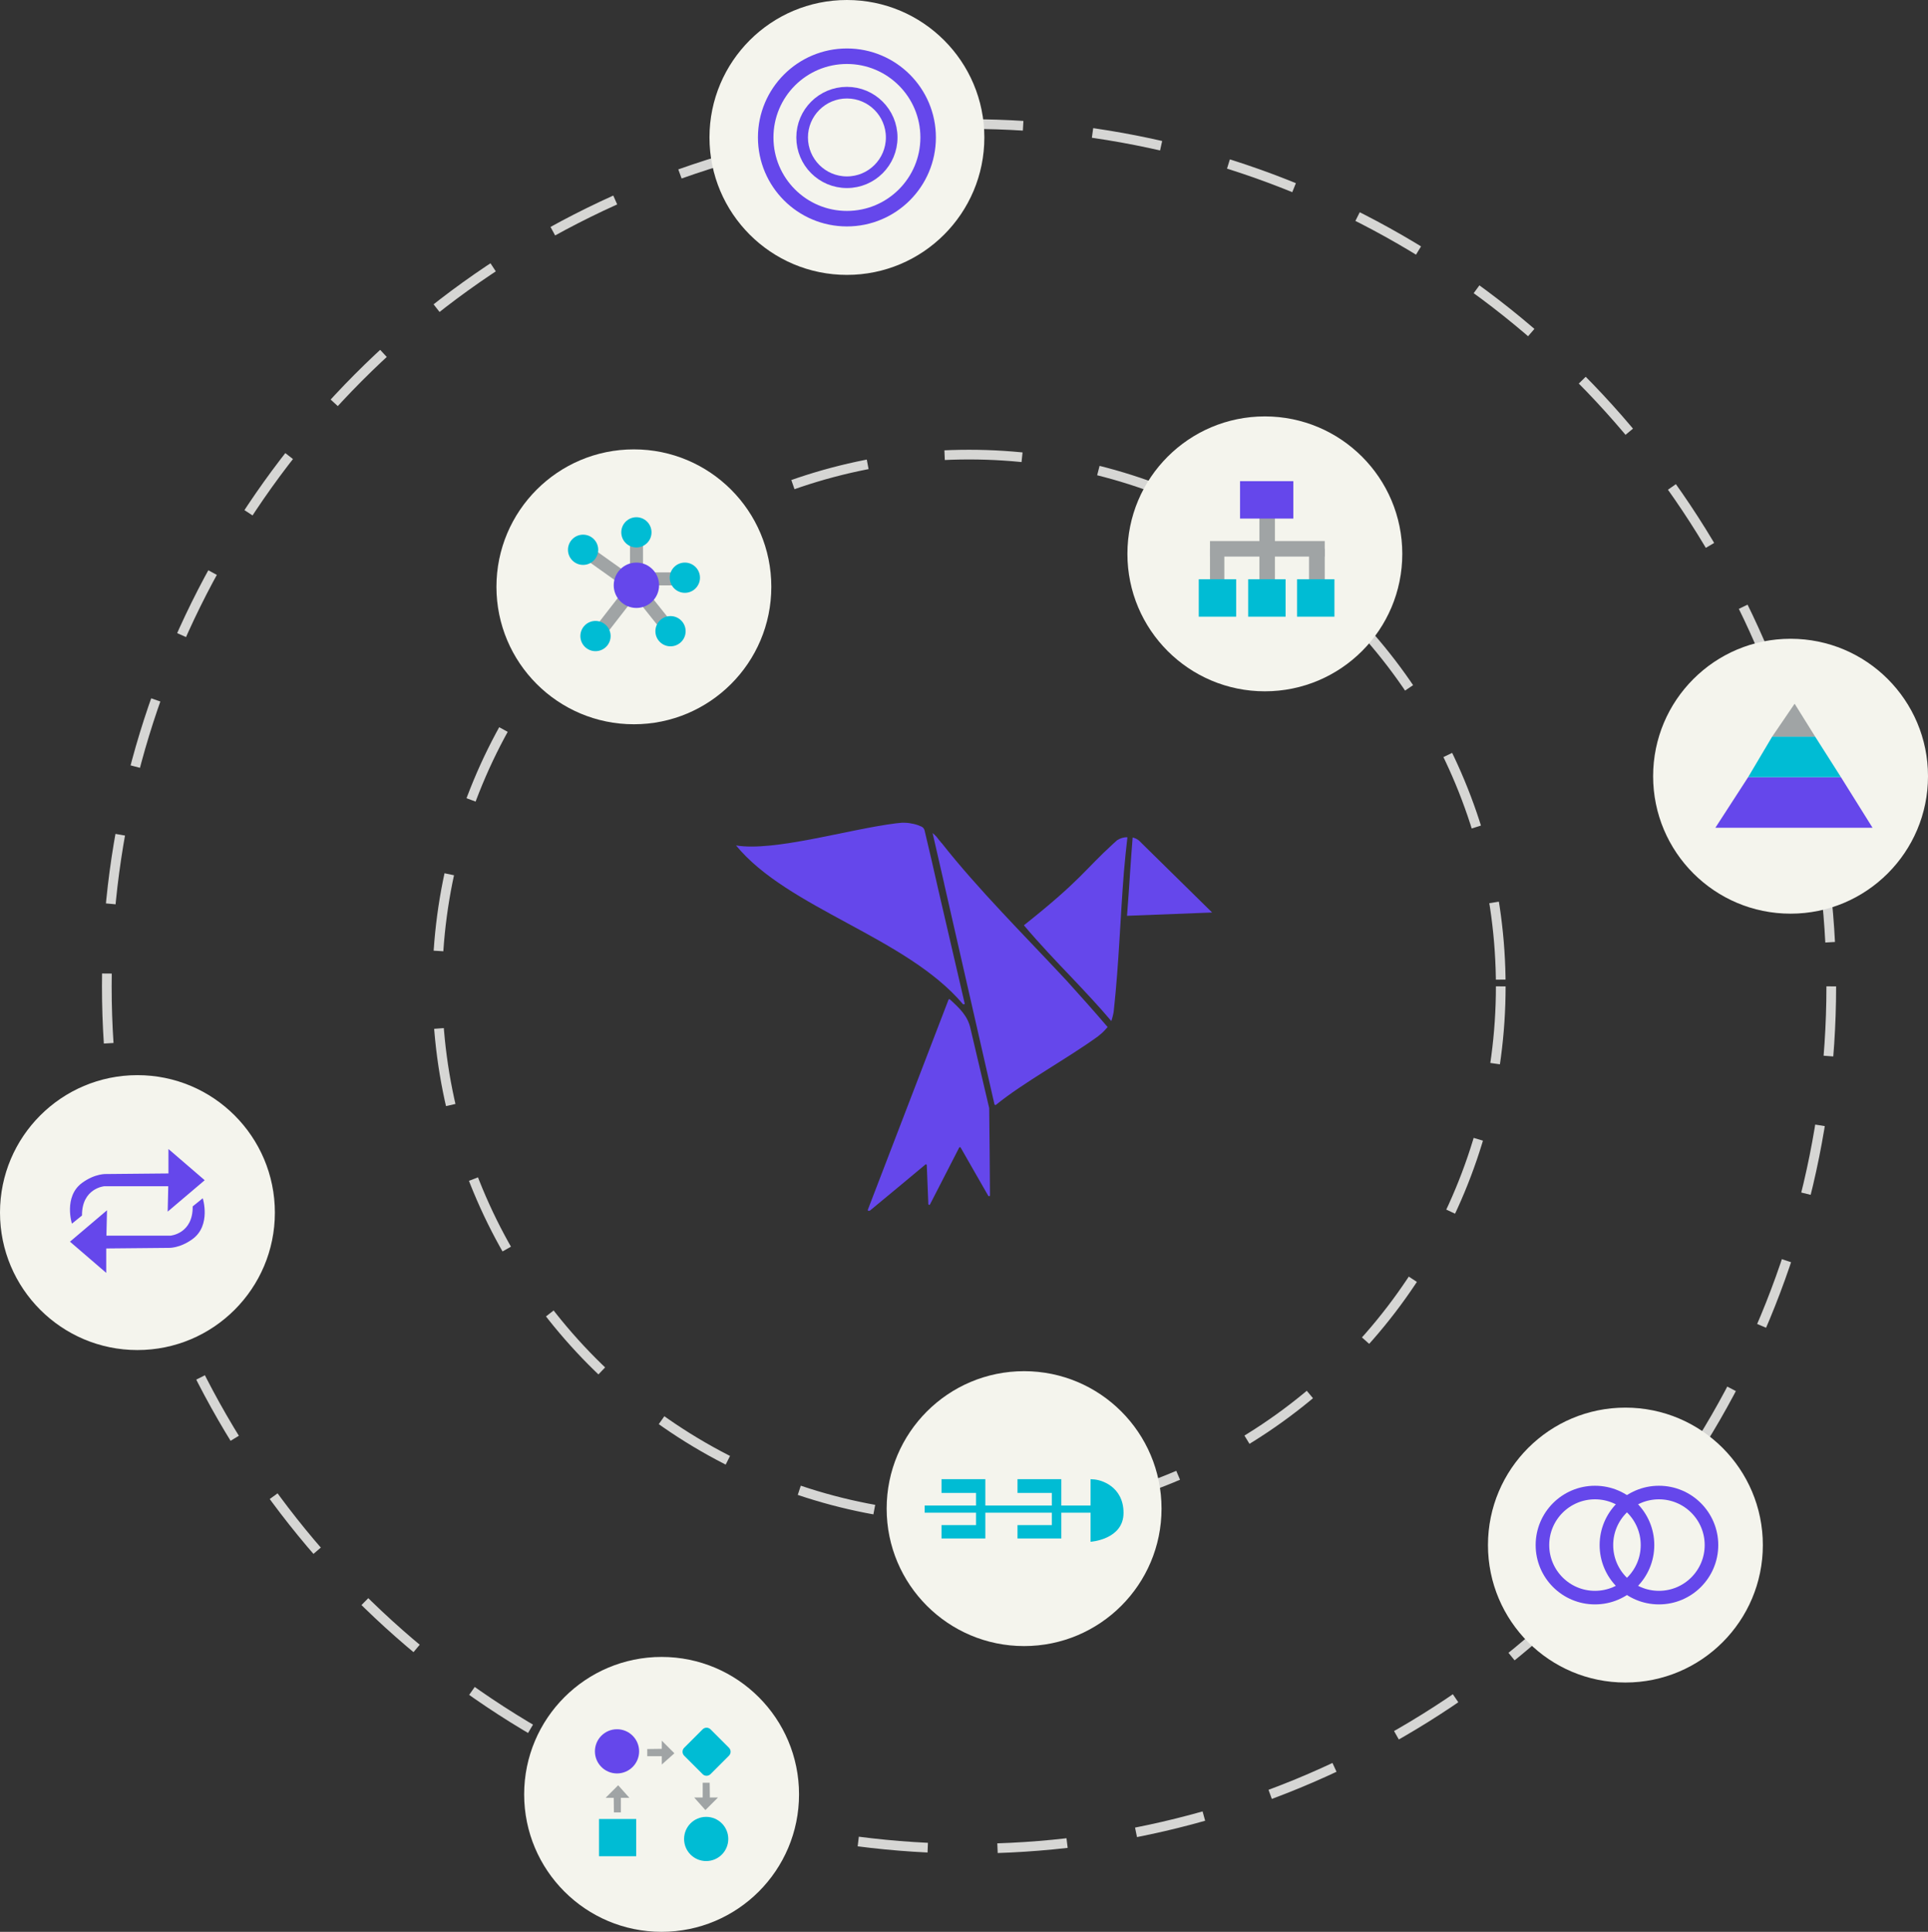 <?xml version="1.0" encoding="utf-8"?>
<!-- Generator: Adobe Illustrator 23.1.0, SVG Export Plug-In . SVG Version: 6.00 Build 0)  -->
<svg version="1.1" xmlns="http://www.w3.org/2000/svg" xmlns:xlink="http://www.w3.org/1999/xlink" x="0px" y="0px"
	 viewBox="0 0 994.6 996.5" style="enable-background:new 0 0 994.6 996.5;" xml:space="preserve">
<rect x="0" y="0" width="994.6" height="996.5" fill="#333333" stroke="none"/>
<style type="text/css">
	.st0{display:none;}
	.st1{display:inline;}
	.st2{fill:#E8E8DF;}
	.st3{fill:#48E0C2;}
	.st4{fill:#6547EB;}
	.st5{fill:#AB4AC3;}
	.st6{fill:#FFFFFF;}
	.st7{fill:#FFFFFF;stroke:#581466;stroke-width:2;stroke-miterlimit:10;}
	.st8{fill:#9676A7;}
	.st9{fill:#D8D6C9;}
	.st10{fill:#FEFEFE;}
	.st11{fill:#9677A7;}
	.st12{fill:#9777A8;}
	.st13{fill:#9777A7;}
	.st14{fill:#C7BCB7;}
	.st15{fill:#659B35;}
	.st16{fill:#F2D45B;}
	.st17{fill:#87BF57;}
	.st18{fill:#E47E25;}
	.st19{fill:none;stroke:#4D4D4D;stroke-width:3;stroke-miterlimit:10;stroke-dasharray:14;}
	.st20{fill:#EFEFEA;}
	.st21{fill:#CB3533;}
	.st22{fill:#FCC79A;}
	.st23{fill:#F9AE78;}
	.st24{fill:#F8BA91;}
	.st25{fill:none;stroke:#D6D6D4;stroke-width:5;stroke-miterlimit:10;stroke-dasharray:40;}
	.st26{fill:none;stroke:#D6D6D4;stroke-width:5;stroke-miterlimit:10;stroke-dasharray:36;}
	.st27{fill:#F4F4ED;}
	.st28{fill:#A0A4A5;}
	.st29{fill:#00BCD4;}
	.st30{fill:none;stroke:#6547EB;stroke-width:7;stroke-miterlimit:10;}
	.st31{fill:none;stroke:#6547EB;stroke-width:8;stroke-miterlimit:10;}
	.st32{fill:none;stroke:#6547EB;stroke-width:6;stroke-miterlimit:10;}
</style>
<g id="Layer_2" class="st0">
	<g class="st1">
		<rect x="-348.7" y="3.6" class="st2" width="491" height="306"/>
		<path class="st3" d="M145.7,304.7c10.9,0,20.9,0,30.8,0c9.5,0,19,0.1,28.5,0c3.2,0,4.5,1.1,4.4,4.3c-0.1,8.3-0.1,16.7,0,25
			c0,4.2-2.1,6.1-6.1,6.1c-1.5,0-3,0-4.5,0c-202.3,0-404.6,0-606.9,0c-1.8,0-3.7,0.1-5.5-0.1c-3.3-0.3-5.2-2-5.2-5.5
			c0-8.7,0.1-17.3-0.1-26c-0.1-4.1,2.5-3.9,5.3-3.9c17.8,0,35.7,0,53.5,0c6.5,0,6.6,0,6.6-6.5c0-95.5,0-191,0-286.5
			c0-10.3,1.6-11.9,11.8-11.9c158.6,0,317.3,0,475.9,0c10,0,11.5,1.5,11.5,11.7c0,95,0,190,0,285C145.7,299,145.7,301.4,145.7,304.7
			z M-104.3,304.7c79.1,0,158.3,0,237.4,0c6.7,0,6.7,0,6.7-6.9c0-95,0-190,0-285c0-7.1,0-7.1-7.2-7.1c-157.6,0-315.3,0-472.9,0
			c-7.4,0-7.4,0-7.4,7.4c0,94.8,0,189.6,0,284.5c0,7.1,0,7.1,7.4,7.1C-261.6,304.7-182.9,304.7-104.3,304.7z"/>
		<path class="st4" d="M-14.7,256.6h-180c-14.4,0-26-11.6-26-26v0c0-14.4,11.6-26,26-26h180c14.4,0,26,11.6,26,26v0
			C11.3,245-0.3,256.6-14.7,256.6z"/>
		<g>
			<path class="st5" d="M-260.4,72.2v4.9v11.6c0,0.8-0.4,1.2-1.2,1.2h-4.2c-0.8,0-1.2-0.4-1.2-1.2v-3.3c-2.5,3.4-6.4,5.2-11.3,5.2
				c-10,0-17.6-8-17.6-18.3c0-10.3,7.7-18.3,18.3-18.3c7.8,0,14.5,4.8,16.7,11.2c0.3,0.8-0.1,1.3-1,1.3h-4.9c-0.7,0-1.1-0.3-1.4-0.9
				c-1.6-2.8-5.2-4.9-9.4-4.9c-6.9,0-11.4,4.8-11.4,11.6c0,7.2,4.8,11.9,11.4,11.9c4.6,0,9.1-2.1,10.2-7.1h-8.6
				c-0.8,0-1.2-0.4-1.2-1.2v-3.7c0-0.8,0.4-1.2,1.2-1.2h14.4C-260.9,71-260.4,71.4-260.4,72.2z"/>
			<path class="st5" d="M-230.3,77.3c0,0.5,0,1-0.1,1.5c-0.1,0.8-0.6,1.1-1.3,1.1h-5.2h-12.6c0.9,3.6,3.6,5.2,6.8,5.2
				c1.9,0,3.6-0.8,4.6-1.8c0.5-0.4,0.8-0.7,1.5-0.7l4,0c0.9,0,1.3,0.6,1,1.3c-1.9,4.2-6,6.6-11.2,6.6c-8.2,0-13.5-5.7-13.5-13.3
				c0-7.5,5.4-13.3,13.4-13.3C-235.5,64-230.3,69.9-230.3,77.3z M-236.8,74.9c-0.8-3.6-3.4-5-6.1-5c-3.4,0-5.8,1.9-6.6,5H-236.8z"/>
			<path class="st5" d="M-213.1,65.9v3.9c0,0.8-0.4,1.2-1.2,1.2h-3.1v17.7c0,0.8-0.4,1.2-1.2,1.2h-4.1c-0.8,0-1.2-0.4-1.2-1.2V71
				h-3.1c-0.8,0-1.2-0.4-1.2-1.2v-3.9c0-0.8,0.4-1.2,1.2-1.2h3.1v-6.9c0-0.8,0.4-1.2,1.2-1.2h4.1c0.8,0,1.2,0.4,1.2,1.2v6.9h3.1
				C-213.6,64.7-213.1,65.2-213.1,65.9z"/>
			<path class="st5" d="M-198.4,80.3c-0.1-0.8,0.4-1.2,1.2-1.2h4.5c0.7,0,1.1,0.4,1.2,1.2c0.4,2.4,2.4,3.6,5.9,3.6
				c3.5,0,5.2-1.5,5.2-3.6c0-2.5-2.8-3.6-6.2-4.8c-5.1-1.8-11.3-3.8-11.3-11.3c0-6.8,5.6-10.2,11.5-10.2c5.8,0,11.3,3.2,11.9,10.1
				c0.1,0.8-0.4,1.2-1.2,1.2h-4.5c-0.7,0-1.1-0.4-1.2-1.1c-0.4-2.3-2.2-3.5-4.9-3.5c-2.9,0-4.5,1.5-4.5,3.5c0,2.6,2.4,3.7,5.7,4.9
				c5.1,1.8,11.8,3.7,11.8,11.1c0,6.8-5.6,10.3-12.1,10.3C-192.1,90.6-197.8,87.4-198.4,80.3z"/>
			<path class="st5" d="M-156.5,65.9v3.9c0,0.8-0.4,1.2-1.2,1.2h-3.1v17.7c0,0.8-0.4,1.2-1.2,1.2h-4.1c-0.8,0-1.2-0.4-1.2-1.2V71
				h-3.1c-0.8,0-1.2-0.4-1.2-1.2v-3.9c0-0.8,0.4-1.2,1.2-1.2h3.1v-6.9c0-0.8,0.4-1.2,1.2-1.2h4.1c0.8,0,1.2,0.4,1.2,1.2v6.9h3.1
				C-156.9,64.7-156.5,65.2-156.5,65.9z"/>
			<path class="st5" d="M-142.9,64c5.6,0,10.3,3.3,10.3,9.9v14.8c0,0.8-0.4,1.2-1.2,1.2h-4c-0.8,0-1.2-0.4-1.2-1.2v-1
				c-1.4,1.8-3.6,2.9-6.8,2.9c-4.5,0-8.5-2.6-8.5-7.9c0-5.3,4-7.9,8.5-7.9c3.2,0,5.4,1,6.8,2.2v-2.7c0-3-1.5-4.2-3.9-4.2
				c-1.9,0-3.3,0.8-3.7,2.2c-0.3,0.7-0.5,1.1-1.2,1.1h-4c-0.8,0-1.2-0.4-1.2-1.2C-152.5,66.9-148.1,64-142.9,64L-142.9,64z
				 M-139,82.7c0-1.9-1.8-3.1-4.6-3.1s-4.2,1.3-4.2,3.1s1.3,3.1,4.2,3.1S-139,84.5-139,82.7z"/>
			<path class="st5" d="M-114,65.5v4.8c0,0.8-0.3,1.2-0.9,1.2c-3.1,0-6,1.6-6,6.1v11.2c0,0.8-0.4,1.2-1.2,1.2h-4.1
				c-0.8,0-1.2-0.4-1.2-1.2V65.9c0-0.8,0.4-1.2,1.2-1.2h4.1c0.8,0,1.2,0.4,1.2,1.2v2.6c1.1-2.6,3.2-3.9,5.7-4.2
				C-114.4,64.2-114,64.7-114,65.5z"/>
			<path class="st5" d="M-96.6,65.9v3.9c0,0.8-0.4,1.2-1.2,1.2h-3.1v17.7c0,0.8-0.4,1.2-1.2,1.2h-4.1c-0.8,0-1.2-0.4-1.2-1.2V71
				h-3.1c-0.8,0-1.2-0.4-1.2-1.2v-3.9c0-0.8,0.4-1.2,1.2-1.2h3.1v-6.9c0-0.8,0.4-1.2,1.2-1.2h4.1c0.8,0,1.2,0.4,1.2,1.2v6.9h3.1
				C-97,64.7-96.6,65.2-96.6,65.9z"/>
			<path class="st5" d="M-68.8,77.3c0,0.5,0,1-0.1,1.5c-0.1,0.8-0.6,1.1-1.3,1.1h-5.2H-88c0.9,3.6,3.6,5.2,6.8,5.2
				c1.9,0,3.6-0.8,4.6-1.8c0.5-0.4,0.8-0.7,1.5-0.7l4,0c0.9,0,1.3,0.6,1,1.3c-1.9,4.2-6,6.6-11.2,6.6c-8.2,0-13.5-5.7-13.5-13.3
				c0-7.5,5.4-13.3,13.4-13.3C-74,64-68.8,69.9-68.8,77.3z M-75.3,74.9c-0.8-3.6-3.4-5-6.1-5c-3.4,0-5.8,1.9-6.6,5H-75.3z"/>
			<path class="st5" d="M-38.8,55.8v32.9c0,0.8-0.4,1.2-1.2,1.2h-4.1c-0.8,0-1.2-0.4-1.2-1.2v-1.8c-1.8,2.3-4.5,3.7-8.2,3.7
				c-6.7,0-12.3-5.8-12.3-13.3S-60.2,64-53.5,64c3.7,0,6.4,1.4,8.2,3.7V55.8c0-0.8,0.4-1.2,1.2-1.2h4.1
				C-39.2,54.7-38.8,55.1-38.8,55.8z M-45.3,77.3c0-4.2-3-7.1-7-7.1s-7,2.9-7,7.1s3,7.1,7,7.1S-45.3,81.6-45.3,77.3z"/>
			<path class="st5" d="M0.2,54.7h4.5c0.8,0,1.2,0.4,1.2,1.2v32.9c0,0.8-0.4,1.2-1.2,1.2H1.6c-0.6,0-1.1-0.2-1.5-0.8l-13.2-21v20.6
				c0,0.8-0.4,1.2-1.2,1.2h-4.5c-0.8,0-1.2-0.4-1.2-1.2V55.8c0-0.8,0.4-1.2,1.2-1.2h3.1c0.6,0,1.1,0.2,1.5,0.8l13.2,21V55.8
				C-1,55.1-0.5,54.7,0.2,54.7z"/>
			<path class="st5" d="M10.9,77.3c0-7.5,5.9-13.3,13.3-13.3c7.4,0,13.3,5.8,13.3,13.3s-5.9,13.3-13.3,13.3
				C16.8,90.6,10.9,84.8,10.9,77.3z M31,77.3c0-4.1-3-7-6.8-7s-6.8,2.9-6.8,7s3,7,6.8,7S31,81.4,31,77.3z"/>
			<path class="st5" d="M73.6,66.1l-7.5,22.8c-0.2,0.7-0.7,1-1.4,1h-3.4h-0.7c-0.7,0-1.2-0.3-1.4-1l-3-9.1l-3,9.1
				c-0.2,0.7-0.7,1-1.4,1h-2.6h-1.5c-0.7,0-1.2-0.3-1.4-1L39,66.1c-0.3-0.8,0.1-1.3,1-1.3h4.4c0.7,0,1.1,0.3,1.3,1L50.4,82l3.3-10.3
				l-1.8-5.6c-0.3-0.8,0.1-1.3,1-1.3h3.3c0.7,0,1.1,0.3,1.3,1l4.9,15.6l4.4-15.6c0.2-0.7,0.6-1,1.3-1h4.4
				C73.5,64.7,73.9,65.3,73.6,66.1z"/>
			<path class="st5" d="M78.6,77l-1.2-12.3v-8.9c0-0.8,0.4-1.2,1.2-1.2H84c0.8,0,1.2,0.4,1.2,1.2v8.9L84,77c-0.1,0.7-0.5,1-1.2,1h-3
				C79.1,78.1,78.7,77.8,78.6,77z M77.7,88.7v-4.8c0-0.8,0.4-1.2,1.2-1.2h4.8c0.8,0,1.2,0.4,1.2,1.2v4.8c0,0.8-0.4,1.2-1.2,1.2h-4.8
				C78.1,89.9,77.7,89.5,77.7,88.7z"/>
		</g>
		<g>
			<path class="st5" d="M-266.6,151.2v-27.8h3.9l8.9,14.1c2.1,3.3,3.7,6.2,5,9l0.1,0c-0.3-3.7-0.4-7.1-0.4-11.4v-11.6h3.4v27.8h-3.6
				l-8.8-14.1c-1.9-3.1-3.8-6.3-5.2-9.3l-0.1,0c0.2,3.5,0.3,6.8,0.3,11.5v11.9H-266.6z"/>
			<path class="st5" d="M-221.6,141.1c0,7.4-5.1,10.6-9.9,10.6c-5.4,0-9.6-4-9.6-10.3c0-6.7,4.4-10.6,9.9-10.6
				C-225.4,130.8-221.6,135-221.6,141.1z M-237.4,141.3c0,4.4,2.5,7.7,6.1,7.7c3.5,0,6.1-3.3,6.1-7.8c0-3.4-1.7-7.7-6-7.7
				C-235.5,133.5-237.4,137.5-237.4,141.3z"/>
			<path class="st5" d="M-208.7,147.5c1.1,0.7,3,1.4,4.8,1.4c2.6,0,3.9-1.3,3.9-3c0-1.7-1-2.7-3.7-3.7c-3.6-1.3-5.3-3.3-5.3-5.6
				c0-3.2,2.6-5.9,6.9-5.9c2,0,3.8,0.6,4.9,1.2l-0.9,2.6c-0.8-0.5-2.2-1.2-4.1-1.2c-2.1,0-3.3,1.2-3.3,2.7c0,1.6,1.2,2.4,3.8,3.4
				c3.5,1.3,5.2,3.1,5.2,6c0,3.5-2.7,6-7.5,6c-2.2,0-4.2-0.5-5.6-1.4L-208.7,147.5z"/>
			<path class="st5" d="M-187.9,125.7c0,1.2-0.9,2.2-2.3,2.2c-1.3,0-2.2-1-2.2-2.2c0-1.3,0.9-2.3,2.3-2.3
				C-188.7,123.4-187.9,124.4-187.9,125.7z M-191.9,151.2v-20h3.6v20H-191.9z"/>
			<path class="st5" d="M-165.1,131.3c-0.1,1.4-0.2,3.1-0.2,5.5v11.6c0,4.6-0.9,7.4-2.8,9.1c-1.9,1.8-4.7,2.4-7.3,2.4
				c-2.4,0-5-0.6-6.6-1.6l0.9-2.8c1.3,0.8,3.4,1.6,5.9,1.6c3.7,0,6.4-1.9,6.4-7v-2.2h-0.1c-1.1,1.9-3.3,3.3-6.3,3.3
				c-4.9,0-8.5-4.2-8.5-9.7c0-6.8,4.4-10.6,9-10.6c3.5,0,5.4,1.8,6.2,3.5h0.1l0.2-3H-165.1z M-168.8,139.1c0-0.6,0-1.2-0.2-1.6
				c-0.7-2.1-2.4-3.8-5.1-3.8c-3.5,0-5.9,2.9-5.9,7.5c0,3.9,2,7.2,5.9,7.2c2.2,0,4.2-1.4,5-3.7c0.2-0.6,0.3-1.3,0.3-1.9V139.1z"/>
			<path class="st5" d="M-159.5,136.7c0-2.1,0-3.8-0.2-5.4h3.2l0.2,3.3h0.1c1-1.9,3.3-3.8,6.6-3.8c2.8,0,7.1,1.6,7.1,8.5v11.9h-3.6
				v-11.5c0-3.2-1.2-5.9-4.6-5.9c-2.4,0-4.2,1.7-4.9,3.7c-0.2,0.5-0.2,1.1-0.2,1.7v12h-3.6V136.7z"/>
			<path class="st5" d="M-111.2,145.8c0,2.1,0,3.9,0.2,5.4h-3.2l-0.2-3.3h-0.1c-0.9,1.6-3.1,3.7-6.6,3.7c-3.1,0-6.9-1.7-6.9-8.7
				v-11.7h3.6v11c0,3.8,1.2,6.3,4.5,6.3c2.4,0,4.1-1.7,4.8-3.3c0.2-0.5,0.3-1.2,0.3-1.9v-12.2h3.6V145.8z"/>
			<path class="st5" d="M-105.1,137.8c0-2.6-0.1-4.6-0.2-6.5h3.3l0.2,3.4h0.1c1.5-2.4,3.8-3.9,7.1-3.9c4.8,0,8.5,4.1,8.5,10.1
				c0,7.2-4.4,10.7-9.1,10.7c-2.6,0-4.9-1.2-6.1-3.1h-0.1v10.8h-3.6V137.8z M-101.6,143.1c0,0.5,0.1,1,0.2,1.5
				c0.7,2.5,2.8,4.2,5.4,4.2c3.8,0,6.1-3.1,6.1-7.7c0-4-2.1-7.4-5.9-7.4c-2.5,0-4.8,1.8-5.5,4.5c-0.1,0.5-0.2,1-0.2,1.5V143.1z"/>
			<path class="st5" d="M-73,137.5c0-2.4,0-4.4-0.2-6.2h3.2l0.1,3.9h0.2c0.9-2.7,3.1-4.4,5.5-4.4c0.4,0,0.7,0,1,0.1v3.4
				c-0.4-0.1-0.7-0.1-1.2-0.1c-2.6,0-4.4,1.9-4.9,4.7c-0.1,0.5-0.2,1.1-0.2,1.7v10.6H-73V137.5z"/>
			<path class="st5" d="M-57.9,141.9c0.1,4.9,3.2,6.9,6.8,6.9c2.6,0,4.2-0.5,5.5-1l0.6,2.6c-1.3,0.6-3.5,1.2-6.6,1.2
				c-6.1,0-9.8-4-9.8-10.1s3.5-10.8,9.4-10.8c6.5,0,8.2,5.7,8.2,9.4c0,0.7-0.1,1.3-0.1,1.7H-57.9z M-47.2,139.3c0-2.3-0.9-5.9-5-5.9
				c-3.7,0-5.3,3.4-5.6,5.9H-47.2z"/>
			<path class="st5" d="M-25.6,148.1L-25.6,148.1c-1.2,2-3.4,3.5-6.6,3.5c-4.7,0-8.5-4-8.5-10.1c0-7.5,4.8-10.8,9-10.8
				c3.1,0,5.2,1.5,6.1,3.5h0.1l0.1-3h3.4c-0.1,1.7-0.1,3.4-0.1,5.5v22.6h-3.6V148.1z M-25.6,139.3c0-0.5,0-1.1-0.2-1.5
				c-0.5-2.2-2.5-4.1-5.2-4.1c-3.8,0-6,3.2-6,7.7c0,4,1.9,7.4,5.9,7.4c2.4,0,4.4-1.4,5.2-4c0.2-0.5,0.3-1.2,0.3-1.7V139.3z"/>
			<path class="st5" d="M0.7,145.8c0,2.1,0,3.9,0.2,5.4h-3.2l-0.2-3.3h-0.1c-0.9,1.6-3.1,3.7-6.6,3.7c-3.1,0-6.9-1.7-6.9-8.7v-11.7
				h3.6v11c0,3.8,1.2,6.3,4.5,6.3c2.4,0,4.1-1.7,4.8-3.3c0.2-0.5,0.3-1.2,0.3-1.9v-12.2h3.6V145.8z"/>
			<path class="st5" d="M10.7,125.7c0,1.2-0.9,2.2-2.3,2.2c-1.3,0-2.2-1-2.2-2.2c0-1.3,0.9-2.3,2.3-2.3
				C9.9,123.4,10.7,124.4,10.7,125.7z M6.7,151.2v-20h3.6v20H6.7z"/>
			<path class="st5" d="M16.3,137.5c0-2.4,0-4.4-0.2-6.2h3.2l0.1,3.9h0.2c0.9-2.7,3.1-4.4,5.5-4.4c0.4,0,0.7,0,1,0.1v3.4
				c-0.4-0.1-0.7-0.1-1.2-0.1c-2.6,0-4.4,1.9-4.9,4.7c-0.1,0.5-0.2,1.1-0.2,1.7v10.6h-3.6V137.5z"/>
			<path class="st5" d="M31.4,141.9c0.1,4.9,3.2,6.9,6.8,6.9c2.6,0,4.2-0.5,5.5-1l0.6,2.6c-1.3,0.6-3.5,1.2-6.6,1.2
				c-6.1,0-9.8-4-9.8-10.1s3.5-10.8,9.4-10.8c6.5,0,8.2,5.7,8.2,9.4c0,0.7-0.1,1.3-0.1,1.7H31.4z M42.1,139.3c0-2.3-0.9-5.9-5-5.9
				c-3.7,0-5.3,3.4-5.6,5.9H42.1z"/>
			<path class="st5" d="M67.3,121.9v24.1c0,1.8,0,3.8,0.2,5.2h-3.3l-0.2-3.5h-0.1c-1.1,2.2-3.5,3.9-6.8,3.9c-4.8,0-8.5-4.1-8.5-10.1
				c0-6.6,4.1-10.7,8.9-10.7c3.1,0,5.1,1.4,6,3.1h0.1v-11.9H67.3z M63.7,139.4c0-0.5,0-1.1-0.2-1.5c-0.5-2.3-2.5-4.2-5.2-4.2
				c-3.8,0-6,3.3-6,7.7c0,4,2,7.4,5.9,7.4c2.4,0,4.7-1.6,5.3-4.3c0.1-0.5,0.2-1,0.2-1.6V139.4z"/>
		</g>
		<g>
			<path class="st6" d="M-152.7,218.1h2.9v19.8h9.5v2.4h-12.4V218.1z"/>
			<path class="st6" d="M-128.4,240.3l-0.2-2h-0.1c-0.9,1.3-2.6,2.4-4.9,2.4c-3.2,0-4.9-2.3-4.9-4.6c0-3.9,3.4-6,9.6-5.9v-0.3
				c0-1.3-0.4-3.7-3.6-3.7c-1.5,0-3,0.5-4.2,1.2l-0.7-1.9c1.3-0.9,3.2-1.4,5.2-1.4c4.9,0,6.1,3.3,6.1,6.5v6c0,1.4,0.1,2.7,0.3,3.8
				H-128.4z M-128.8,232.2c-3.2-0.1-6.8,0.5-6.8,3.6c0,1.9,1.3,2.8,2.7,2.8c2.1,0,3.4-1.3,3.9-2.7c0.1-0.3,0.2-0.6,0.2-0.9V232.2z"
				/>
			<path class="st6" d="M-108,236c0,1.6,0,3.1,0.1,4.4h-2.6l-0.2-2.6h-0.1c-0.8,1.3-2.4,3-5.3,3c-2.5,0-5.5-1.4-5.5-7v-9.3h2.9v8.8
				c0,3,0.9,5.1,3.6,5.1c1.9,0,3.3-1.4,3.8-2.6c0.2-0.4,0.3-1,0.3-1.5v-9.8h2.9V236z"/>
			<path class="st6" d="M-103.2,228.7c0-1.6,0-3-0.1-4.3h2.6l0.2,2.6h0.1c0.8-1.5,2.6-3,5.3-3c2.2,0,5.6,1.3,5.6,6.8v9.5h-2.9v-9.2
				c0-2.6-1-4.7-3.7-4.7c-1.9,0-3.4,1.4-3.9,3c-0.1,0.4-0.2,0.9-0.2,1.4v9.6h-2.9V228.7z"/>
			<path class="st6" d="M-73.5,239.7c-0.8,0.4-2.4,0.9-4.6,0.9c-4.8,0-8-3.3-8-8.2c0-4.9,3.4-8.5,8.6-8.5c1.7,0,3.2,0.4,4,0.8
				l-0.7,2.2c-0.7-0.4-1.8-0.8-3.4-0.8c-3.7,0-5.6,2.7-5.6,6c0,3.7,2.4,6,5.5,6c1.7,0,2.7-0.4,3.6-0.8L-73.5,239.7z"/>
			<path class="st6" d="M-70.1,216.9h2.9v10h0.1c0.5-0.8,1.2-1.6,2.1-2c0.9-0.5,1.9-0.8,3-0.8c2.1,0,5.6,1.3,5.6,6.8v9.5h-2.9v-9.2
				c0-2.6-1-4.8-3.7-4.8c-1.9,0-3.4,1.3-3.9,2.9c-0.2,0.4-0.2,0.8-0.2,1.4v9.6h-2.9V216.9z"/>
		</g>
		<polygon class="st7" points="-42.4,241.8 -37.7,277.5 -29.4,266 -13.4,264.5 		"/>
	</g>
</g>
<g id="Layer_5">
	<g>
		<circle class="st2" cx="725.6" cy="-445" r="10.9"/>
		<circle class="st2" cx="774.7" cy="-445" r="10.9"/>
		<circle class="st2" cx="823.7" cy="-445" r="10.9"/>
		<g>
			<path class="st8" d="M1090.4-367.3c-2.3-1.1-3-3-3-5.5c0.1-13.7,0-27.5,0-41.2c0.4-0.5,0.9-0.5,1.5-0.6c0.5,0,1,0,1.5,0
				c37.6,0,75.3,0,112.9,0c1,0,2.1-0.3,3,0.6c0,13.8,0,27.7,0,41.5c0,2.5-0.8,4.4-3.3,5.3C1165.5-367.3,1127.9-367.3,1090.4-367.3z"
				/>
			<path class="st2" d="M1206.4-414.1c-0.6,0-1.2-0.1-1.8-0.1c-38.5,0-76.9,0-115.4,0c-0.6,0-1.2,0.1-1.8,0.1c0-0.5,0-1,0-1.5
				c0-33.2,0-66.4,0-99.6c0-1.2,0.1-2.4,0.4-3.6c0.4-2.2,1.9-3.3,4.2-3.3c9.2,0,18.4,0,27.7,0c17.1,0,34.2,0,51.4,0
				c0.8,0,1.6-0.1,2.2,0.6c0.5,0.8,0.5,1.7,0.5,2.6c0,9,0,18.1,0,27.1c0,2.3,0,2.4,2.3,2.4c9.1,0,18.2,0,27.3,0c0.8,0,1.5,0,2.2,0.2
				c0.9,1.1,0.8,2.6,0.8,3.9c0.1,23.6,0,47.2,0,70.7C1206.4-414.4,1206.4-414.2,1206.4-414.1z"/>
			<path class="st9" d="M1205.5-489.1c-0.4,0.5-1,0.3-1.6,0.3c-9.7,0-19.4,0-29.2,0c-1.4,0-1.7-0.4-1.7-1.7c0.1-10.3,0-20.6,0-31
				c0.3,0.2,0.6,0.4,0.8,0.7c10.3,10.3,20.6,20.6,31,31C1205.2-489.6,1205.3-489.3,1205.5-489.1z"/>
			<path class="st10" d="M1177.4-394.2c0,5.7,0,11.4,0,17c0,1.3-0.3,1.7-1.7,1.7c-2.9-0.1-2.9,0-2.9-2.9c0-7.9,0-15.7,0-23.6
				c0-1.2,0.4-1.4,1.5-1.5c2.4-0.3,3.6,0.7,4.6,2.7c2.9,5.4,6,10.7,9.2,16.3c0.1-0.7,0.1-1.1,0.1-1.5c0-5.3,0-10.7,0-16
				c0-1.1,0.3-1.5,1.4-1.5c3.3,0,3.3,0,3.3,3.2c0,7.7,0,15.4,0,23.1c0,1.4-0.4,1.6-1.7,1.7c-2.2,0.2-3.4-0.6-4.4-2.5
				c-2.9-5.5-6.1-10.9-9.2-16.3C1177.6-394.3,1177.5-394.2,1177.4-394.2z"/>
			<path class="st10" d="M1155.8-375.4c-6.2,0-10.3-3.1-11.8-8.4c-1.2-4.5-1.2-9,0.6-13.3c2-4.6,6.1-7.1,10.9-6.7
				c4.7,0.3,8.6,3.4,9.9,8.2c1.3,4.6,1.3,9.3-0.7,13.7C1163-377.7,1159.6-375.5,1155.8-375.4z"/>
			<path class="st10" d="M1129.8-375.5c-2.1,0-4.2-0.3-6.1-1.4c-1.6-1-0.3-2.2-0.1-3.2c0.2-1,1-0.1,1.4,0c1.9,0.6,3.7,1.2,5.8,1
				c1.9-0.1,3.3-1.1,3.8-2.7c0.6-1.9,0.1-3.4-1.7-4.6c-1.6-1-3.3-1.9-5-2.8c-2.2-1.3-4.3-2.8-4.7-5.6c-0.7-4.7,2.1-8.4,6.9-9
				c2.2-0.3,4.4,0,6.5,0.7c0.8,0.3,1.3,0.7,0.7,1.6c-0.3,0.4-0.5,0.9-0.7,1.3c-0.3,0.8-0.7,0.8-1.5,0.6c-2-0.7-4.2-0.9-6.1,0.4
				c-2.1,1.4-2.2,4-0.4,5.7c1.2,1.1,2.6,1.7,4,2.3c2.2,1.1,4.5,2.2,5.6,4.6c2.4,4.9-1.2,10.5-7,11
				C1130.8-375.5,1130.3-375.5,1129.8-375.5z"/>
			<path class="st10" d="M1111.9-392.8c0-3.3,0-6.6,0-10c0-0.9,0.2-1.2,1.2-1.3c3.5-0.1,3.5-0.1,3.5,3.4c0,5.4-0.2,10.9,0,16.3
				c0.4,8.4-5.4,9.3-10.7,8.7c-1.9-0.2-3.8-0.9-5.6-1.8c-0.8-0.4-0.9-0.8-0.3-1.5c0,0,0.1-0.1,0.1-0.1c1.2-1.9,1.2-1.9,3.3-1.2
				c1.7,0.6,3.4,0.9,5.2,0.7c2.2-0.2,3.3-1.3,3.3-3.5C1111.9-386.2,1111.9-389.5,1111.9-392.8z"/>
			<path class="st11" d="M1117.9-447.4c0-1.7,0-3.3,0-5c0-3.6-1.8-5.6-5.3-6.2c-2.1-0.3-2.9-1.1-2.9-2.8c0-1.6,1.1-2.5,3-2.7
				c3.1-0.3,5.2-2.5,5.2-5.6c0-3.7,0-7.5,0-11.2c0.1-4.4,3.9-8.1,8.2-8c1.5,0,2.5,0.9,2.7,2.3c0.2,1.5-0.6,2.7-2,3.1
				c-3.1,0.9-3.4,1.3-3.4,4.5c0,2.9,0,5.8,0,8.8c0.1,3.2-0.8,6-3.1,8.2c-0.6,0.6-0.5,0.9,0,1.5c2.2,2.2,3.2,4.9,3.1,8.1
				c-0.1,3.1,0,6.2,0,9.4c0,2.6,0.6,3.3,3.1,4c1.8,0.4,2.6,1.6,2.4,3.3c-0.3,1.5-1.4,2.3-3.2,2.1c-4.3-0.3-7.5-3.7-7.7-8
				C1117.8-443.6,1117.9-445.5,1117.9-447.4C1117.9-447.4,1117.9-447.4,1117.9-447.4z"/>
			<path class="st11" d="M1173.1-474.9c0,1.6,0,3.1,0,4.7c0,3.8,1.8,5.8,5.5,6.2c1.4,0.2,2.4,0.9,2.6,2.3c0.3,1.3-0.3,2.2-1.4,2.9
				c-0.4,0.3-0.9,0.2-1.3,0.3c-3.7,0.5-5.4,2.6-5.4,6.2c0,3.4,0,6.9,0,10.3c-0.1,4.6-3.4,8.1-7.9,8.3c-1.7,0.1-2.9-0.8-3.2-2.3
				c-0.2-1.3,0.7-2.8,2.4-3c2.6-0.3,3.2-1.7,3.2-4.2c0-3,0.1-6,0-9.1c-0.1-3.2,0.9-5.9,3.1-8.2c0.6-0.6,0.5-0.9,0-1.5
				c-2.2-2.2-3.2-4.9-3.1-8.1c0.1-3.1,0-6.2,0-9.4c0-2.6-0.6-3.4-3.1-3.9c-1.6-0.4-2.6-1.6-2.4-3c0.2-1.5,1.3-2.4,2.9-2.4
				c4.4,0,8,3.7,8.1,8.5C1173.2-478.5,1173.1-476.7,1173.1-474.9z"/>
			<path class="st12" d="M1142.7-448.5c0-1.6,0-2.9,0-4.1c0.1-1.8,1.1-3,2.7-3.1c1.6-0.1,2.8,0.9,2.9,2.8c0.1,2.8,0.3,5.7-0.1,8.6
				c-0.2,1.4-1.1,2.2-2.5,2.4c-1.4,0.1-2.4-0.7-2.8-2.2C1142.5-445.7,1142.8-447.3,1142.7-448.5z"/>
			<path class="st13" d="M1141.4-470.9c0-2.4,1.7-4.1,4-4.2c2.3,0,4.1,1.8,4.1,4.1c0,2.3-1.9,4.2-4.2,4.2
				C1143.2-466.8,1141.4-468.7,1141.4-470.9z"/>
			<path class="st11" d="M1161.8-390.6c0,3.7-0.3,6.3-1.8,8.7c-2.5,3.9-8.1,4-10.3,0c-2.6-4.8-2.5-9.8-0.3-14.8
				c1.1-2.3,3.2-3.4,5.6-3.3c2.8,0.1,4.6,1.7,5.7,4.3C1161.6-393.9,1161.8-391.8,1161.8-390.6z"/>
		</g>
		<path class="st2" d="M916.9-521.5c27.5,0,55,0,82.5,0c0.4,0.2,0.9,0.3,1,0.9c0.2,0.9,0.2,1.8,0.2,2.7c0,9,0,18.1,0,27.1
			c0,2.2,0,2.2,2.2,2.2c9,0,18.1,0,27.1,0c1,0,1.9,0,2.8,0.3c0.9,0.6,0.9,1.5,0.9,2.5c-0.1,0.7-0.1,1.4-0.1,2.1
			c0,22.6,0,45.2,0,67.9c0,0.6,0,1.2,0,1.8c0,1.2-0.6,1.8-1.7,1.9c-0.6,0-1.1,0-1.7,0c-37.6,0-75.3,0-112.9,0
			c-3.4,0-3.5-0.1-3.5-3.5c0-33.7,0-67.3,0-101C913.5-519.3,914.4-520.7,916.9-521.5z"/>
		<path class="st14" d="M996.2-465.6c3.2,2.4,6.3,4.7,8.9,7.6c5.7,6.2,9.4,13.5,10.7,21.8c0.3,1.8,0.4,3.6,0.6,5.4
			c0.2,1.7-0.6,3-1.8,3.5c-1.3,0.5-2.3,0.1-3.2-0.9c-0.6-0.7-0.7-1.6-0.7-2.4c-0.2-10.5-4.5-19.1-12.2-26.1
			c-2.6-2.3-5.5-4.2-8.7-5.6c-1.1-0.5-1.2-0.1-1.2,0.9c0.1,1.8,0,3.6,0,5.4c0,0.9-0.2,1.3-1.3,1.3c-8.3,0-16.7,0-25,0
			c-1,0-1.2-0.4-1.2-1.3c0-2.2,0-4.4,0-6.8c-3.1,1.1-5.7,2.7-8.2,4.6c-6.6,5.2-10.9,11.9-12.9,20.1c-0.6,2.4-0.9,4.8-0.9,7.3
			c0,1.2-0.1,2.4-1.2,3.1c-0.9,0.6-1.9,0.8-2.8,0.2c-1.1-0.6-1.5-1.6-1.5-2.7c0.2-6.6,1.6-12.8,4.7-18.6c3.3-6.3,7.9-11.5,13.9-15.5
			c0.5-0.3,1-0.7,1.5-1.3c-1.7,0-3.3,0-5,0c-1.3,0-2.9-0.5-3.8,0.3c-0.9,0.8-0.3,2.5-0.3,3.8c0,1.2-0.4,1.4-1.5,1.4
			c-4.5-0.1-9-0.1-13.6,0c-1.1,0-1.6-0.2-1.6-1.5c0.1-4.6,0.1-9.1,0-13.7c0-1,0.3-1.4,1.4-1.4c4.6,0,9.2,0,13.9,0
			c1,0,1.5,0.3,1.4,1.4c-0.1,1,0,2,0,3c-0.1,1.1,0.4,1.4,1.4,1.4c4.6,0,9.1,0,13.7,0c1.1,0,1.5-0.4,1.5-1.5c-0.1-2.8,0-5.5,0-8.3
			c0-1.1,0.3-1.4,1.4-1.4c8.2,0,16.5,0,24.7,0c1,0,1.4,0.3,1.4,1.4c-0.1,2.8,0,5.5,0,8.3c0,1.1,0.4,1.5,1.5,1.5c4.6,0,9.1,0,13.7,0
			c1,0,1.5-0.3,1.4-1.4c-0.1-1.1,0-2.2,0-3.3c0-0.8,0.3-1.1,1.1-1.1c4.8,0,9.6,0,14.5,0c0.8,0,1,0.3,1,1.1c0,4.8,0,9.6,0,14.5
			c0,0.8-0.4,1-1.1,1c-4.8,0-9.5,0-14.3,0c-0.8,0-1.2-0.3-1.2-1.1c0-0.2,0-0.4,0-0.6c0-3.7,0-3.7-3.8-3.7
			C999.6-465.6,997.9-465.6,996.2-465.6z"/>
		<path class="st9" d="M999.8-520.2c0.4,0.1,0.6,0.5,0.9,0.7c10.3,10.3,20.5,20.5,30.8,30.8c0.3,0.3,0.7,0.5,0.8,1
			c-10.2,0-20.5,0-30.7,0c-1.5,0-1.8-0.4-1.8-1.9C999.8-499.7,999.8-509.9,999.8-520.2z"/>
		<path class="st2" d="M983.2-468.4c0,2.3,0,4.5,0,6.8c0,1-0.3,1.4-1.3,1.4c-4.6-0.1-9.2,0-13.9,0c-1,0-1.4-0.3-1.4-1.3
			c0.1-4.6,0-9.2,0-13.9c0-1,0.3-1.4,1.3-1.4c4.6,0.1,9.2,0.1,13.9,0c1.2,0,1.4,0.4,1.4,1.5C983.2-473,983.2-470.7,983.2-468.4z"/>
		<path class="st2" d="M939.2-468.3c0,3.1,0.4,2.7-2.7,2.7c-3.3,0-2.9,0.3-3-3c0-0.3,0-0.5,0-0.8c-0.2-1.3,0.3-1.9,1.7-1.7
			c0.7,0.1,1.5,0.1,2.3,0c1.5-0.2,2,0.4,1.8,1.9C939.2-468.9,939.2-468.6,939.2-468.3z"/>
		<path class="st2" d="M1013.6-465.6c-3.2,0-2.9,0.3-2.9-2.9c0-2.9-0.3-2.5,2.6-2.5c3.1,0,3.1,0,3.1,3.1c0,0.3,0,0.5,0,0.8
			c0.2,1.2-0.3,1.8-1.6,1.6C1014.4-465.7,1014-465.6,1013.6-465.6z"/>
		<path class="st2" d="M640.3-504.9v156.1c0,0.7,0,1.4,0,2.2c-0.1,3.9-1.4,5.6-5.1,6.6H473.7c-3.7-1.3-4.6-2.7-4.7-6.7v-202.4
			c0-0.9-0.1-1.7,0.1-2.6c0.1-0.6,0.1-1.3,0.6-1.6c-0.2-4,1.1-5.9,4.5-7.1h117.1c0.6,0.3,1.3,0.5,1.4,1.3c0.3,1.3,0.3,2.5,0.3,3.8
			v38.2c0,3.1,0.1,3.1,3.1,3.1c12.8,0,25.6,0,38.4,0c1.4,0,2.7,0,4,0.5c1.3,0.9,1.3,2.2,1.2,3.5c0,0.2-0.1,0.4-0.1,0.5
			c0.5,0.4,0.5,1,0.5,1.6C640.3-506.8,640.3-505.9,640.3-504.9z"/>
		<path class="st9" d="M592.1-559.6c0.6,0.1,0.9,0.6,1.3,1c14.7,14.7,29.3,29.3,44,44c0.4,0.4,1.1,0.8,1.2,1.5
			c-14.6,0-29.2,0-43.9,0c-2.1,0-2.6-0.6-2.6-2.7C592.1-530.3,592.1-544.9,592.1-559.6z"/>
		<g>
			<path class="st4" d="M585.2-429.4l-0.5,0.6c-0.6,0.7-1.2,1.2-1.9,1.7c0,0,0,0,0,0c-7.6,5.5-18.6,11.5-25.4,17
				c-0.1,0.1-0.3,0-0.4-0.1c-4.2-18.4-8.3-36.6-12.5-54.7c0,0,0,0,0,0c-0.7-3.2-2-8.6-2.9-12.6c0.2,0.2,0.5,0.4,0.7,0.6l0,0l0.2,0.3
				l0,0.1c0.4,0.5,0.7,1,1.1,1.5c0,0,0.1,0.1,0.1,0.1c9.1,11.6,20.4,22.7,31.1,34.2C578.5-437.1,581.9-433.2,585.2-429.4z"/>
			<path class="st4" d="M549.2-435.1c-14.1-16.7-43.6-23.8-56.4-39.4c9.4,1.6,27.8-4,39.8-5.5l0,0c0.5-0.1,1-0.1,1.4-0.1
				c0.1,0,0.3,0,0.4,0c0.1,0,0.2,0,0.3,0c0.8,0,1.5,0.1,2.2,0.3c0.7,0.2,1.4,0.4,2,0.7c0.4,0.2,0.7,0.5,0.8,1
				c1.1,4.9,2.3,9.8,3.4,14.8c2.2,9.4,4.4,18.8,6.5,28C549.7-435.1,549.3-434.9,549.2-435.1z"/>
			<path d="M554.9-409.7"/>
			<path class="st4" d="M590.1-476.6c-0.3,2.9-0.6,5.8-0.8,8.6c-0.9,11.4-1.2,22.4-2.5,34.4l0,0c-0.1,0.6-0.2,1.2-0.4,1.8l-0.3,1
				c-3.1-3.7-6.4-7.2-9.7-10.7c-4-4.2-8.1-8.4-12-13.1c14.4-11.4,14.9-13.6,22.2-20.3l0,0c0.3-0.3,0.6-0.6,1-0.9
				C588.3-476.3,589.2-476.6,590.1-476.6L590.1-476.6z"/>
			<path class="st4" d="M611.2-457.8c-7.2,0.3-13.9,0.5-21.2,0.8c0.3-3.7,0.5-7.3,0.8-10.9c0.2-2.8,0.4-5.6,0.6-8.5
				c0.6,0.1,1.1,0.4,1.6,0.8c0.3,0.3,0.5,0.5,0.8,0.8C599.7-469.1,605.4-463.6,611.2-457.8z"/>
			<path class="st4" d="M551.1-428.9c-0.7-3.3-2.7-5.2-5.2-7.4c-0.1-0.1-0.3-0.1-0.4,0.1c-6.7,17.4-13.3,34.6-20.1,52.2
				c-0.1,0.2,0.1,0.4,0.3,0.3c0.2-0.1,0.3-0.1,0.4-0.2c4.5-3.8,9.1-7.5,13.6-11.3c0.1-0.1,0.4,0,0.4,0.2c0.1,3.2,0.3,6.4,0.4,9.6
				c0,0.2,0.3,0.3,0.4,0.1c0,0,0,0,0,0c2.4-4.7,4.9-9.4,7.3-14.2c0.1-0.1,0.3-0.2,0.4,0c2.3,4,4.5,7.9,6.8,12
				c0.1,0.2,0.4,0.1,0.4-0.1v0c0-7.3-0.1-14.4-0.2-21.7"/>
		</g>
		<g>
			<path class="st2" d="M1264.7-525.4c28,0,56,0,84,0c0.4,0.2,0.9,0.3,1,0.9c0.2,0.9,0.2,1.7,0.2,2.6c0,9.2,0,18.3,0,27.5
				c0,2.3,0,2.3,2.3,2.3c9.2,0,18.3,0,27.5,0c0.9,0,1.9,0,2.8,0.3c0.8,0.4,1,1.1,1,1.8c-0.1,2.3-0.1,4.5-0.1,6.8
				c0,11.4,0,22.8,0,34.3c0,0.7,0.3,1.8-0.5,2.1c-0.9,0.4-1.4-0.6-2-1.1c-8.3-7.8-16.5-15.6-24.7-23.5c-1.1-1.1-1.4-1.1-2.5,0.1
				c-6.8,7.6-13.8,15.1-20.6,22.7c-2.1,2.4-4.3,4.7-6.4,7.1c-1.1,1.2-1.7,1.2-3-0.1c-4.1-4.1-8.2-8.2-12.3-12.3
				c-1.6-1.6-1.6-1.6-3.3-0.2c-14.4,12.2-28.8,24.5-43.3,36.8c-0.9,0.7-1.5,1.8-2.9,1.8c-0.1-0.1-0.2-0.3-0.3-0.5
				c-0.2-0.8-0.1-1.6-0.1-2.5c0-34.2,0-68.4,0-102.5C1261.5-523.5,1262.4-524.6,1264.7-525.4z"/>
			<path class="st15" d="M1380.2-367.3c-38.6,0-77.2,0-115.8,0c-1.2-0.3-2.4-0.8-2.6-2.2c-0.2-0.6-0.3-1.2-0.3-1.9
				c0-13.8,0-27.6,0-41.4c0-0.8-0.2-1.7,0.4-2.4c0.8-0.4,1.6-0.4,2.4-0.4c38.9,0,77.8,0,116.7,0c0.7,0,1.5-0.1,2.1,0.3
				c0.6,0.7,0.4,1.6,0.4,2.4c0,13.8,0,27.6,0,41.4c0,0.6,0,1.2-0.2,1.8C1382.9-368.1,1381.7-367.5,1380.2-367.3z"/>
			<path class="st9" d="M1349.3-524.8c0.5,0.1,0.7,0.5,0.9,0.7c10.5,10.5,21,21,31.5,31.6c0.3,0.3,0.8,0.6,0.8,1.1
				c-10.5,0-21,0-31.5,0c-1.5,0-1.9-0.4-1.9-1.9C1349.3-503.8,1349.3-514.3,1349.3-524.8z"/>
			<path class="st16" d="M1297-497.6c7.5,0.5,12.8,5.7,12.7,13c-0.1,7.5-5.7,12.8-12.9,12.8c-7.4,0-12.8-5.6-12.8-12.9
				C1284-492.2,1289.7-497.3,1297-497.6z"/>
			<path class="st10" d="M1315.9-394.8c0,5.8,0,11.6,0,17.4c0,1.3-0.3,1.6-1.6,1.6c-3.1-0.1-3.1,0-3.1-3.1c0-7.9,0-15.8,0-23.8
				c0-1.3,0.3-1.7,1.7-1.8c2.3-0.2,3.5,0.7,4.6,2.7c2.7,5.1,5.7,10.1,8.6,15.2c0.2,0.4,0.5,0.9,1,1.7c0-0.9,0-1.4,0-1.9
				c0-5.5,0-10.9,0-16.4c0-1,0.3-1.3,1.3-1.3c3.4,0,3.4-0.1,3.4,3.4c0,7.8,0,15.6,0,23.5c0,1.3-0.3,1.7-1.7,1.8
				c-2.3,0.2-3.5-0.7-4.6-2.7c-2.7-5.1-5.7-10.1-8.6-15.2c-0.2-0.4-0.5-0.9-0.8-1.3C1316.1-394.8,1316-394.8,1315.9-394.8z"/>
			<path class="st10" d="M1359.6-384.8c0,1.3-0.1,2.7,0,4c0.1,1.1-0.3,1.8-1.1,2.5c-4.5,3.7-12.1,3.5-16.3-0.7
				c-2.2-2.2-3.2-4.9-3.6-7.9c-0.5-4-0.3-7.9,1.5-11.6c3-6.3,11.7-8.3,17.1-4c0.7,0.6,1,1,0.1,1.6c-0.3,0.2-0.6,0.4-0.8,0.7
				c-0.9,1.1-1.6,1.2-2.9,0.2c-3-2.2-7.6-0.8-9.1,2.9c-1.9,4.6-1.9,9.4,0.1,13.9c1.9,4.3,5.5,4.7,9.6,3.3c0.6-0.2,0.9-0.7,0.8-1.3
				c0-1.8,0-3.6,0-5.4c0-0.8-0.3-1-1-0.9c-0.6,0-1.2,0-1.9,0c-1.8,0-2.4-0.8-1.9-2.6c0.1-0.5,0.4-0.5,0.8-0.5c2.6,0,5.1,0,7.7,0
				c0.7,0,0.9,0.3,0.9,0.9C1359.5-388,1359.6-386.4,1359.6-384.8z"/>
			<path class="st10" d="M1287.8-390c0-4.3,0-8.6,0-12.9c0-1,0.3-1.3,1.3-1.3c2.8,0.1,5.6-0.1,8.5,0.2c3.9,0.4,7.4,3.3,8.1,6.7
				c0.8,3.8-0.7,7.7-3.8,9.7c-2,1.3-4.3,1.6-6.6,1.6c-2.8,0-2.8,0-2.8,2.8c0,2.1,0,4.2,0,6.3c0,0.8-0.2,1.1-1.1,1.2
				c-3.5,0.1-3.5,0.1-3.5-3.3C1287.8-382.7,1287.8-386.4,1287.8-390z"/>
			<path class="st15" d="M1292.5-395.2c0-1.5,0-3.1,0-4.6c0-0.4-0.1-0.9,0.6-0.9c1.7,0.1,3.4-0.2,5,0.3c2.5,0.8,3.7,3,3.3,6.2
				c-0.3,2.9-1.8,4.5-4.6,4.7c-4.4,0.3-4.4,0.3-4.4-4C1292.5-394.1,1292.5-394.6,1292.5-395.2z"/>
			<path class="st17" d="M1376.9-451.8"/>
			<path class="st17" d="M1382.8-446.8C1382.8-446.8,1382.8-446.8,1382.8-446.8c-0.4-0.3-0.8-0.6-1.1-0.9c-2.1-2-4.2-4-6.2-5.9l-1-1
				l0,0c-6.1-5.8-12.2-11.6-18.3-17.5c-0.9-0.8-1.5-0.9-2.2,0.1c-0.2,0.3-0.4,0.5-0.6,0.7c-9,9.9-18,19.8-27,29.7
				c-0.8,0.9-1.2,0.9-2,0c-4.4-4.5-8.9-8.9-13.3-13.4c-0.9-1-1.5-0.9-2.5-0.1c-11.4,9.8-22.9,19.6-34.4,29.3
				c-4,3.4-7.9,6.9-11.9,10.3c0.5,0.3,1,0.2,1.5,0.2c39.7,0,79.3,0,119,0c0.2,0,0.4,0,0.6-0.2c0-0.3,0-0.5,0-0.8c0-10,0-20.1,0-30.1
				L1382.8-446.8z"/>
		</g>
		<path class="st18" d="M1032.1-413.4c-0.3,0.1-0.7,0.1-1.4,0.1c-38.1,0-76.2,0-114.3,0c-0.7,0-1.1,0-1.4-0.1h-1.4
			c0,13.6,0,27.2,0,40.9c0,0.5,0,0.9,0,1.4c0.1,2.8,0.7,3.7,3.3,4.7c37.7,0,75.3,0,113,0c2.6-0.7,3.5-1.9,3.6-4.6c0-0.5,0-1,0-1.5
			c0-13.6,0-27.2,0-40.8H1032.1z"/>
		<g>
			<path class="st10" d="M1009.3-384.4c0,1.2-0.1,2.4,0,3.6c0.2,1.5-0.5,2.4-1.6,3.2c-4.2,3-11.3,3.4-15.4-0.8
				c-1.9-1.9-2.9-4.3-3.4-6.9c-0.8-5-0.6-9.8,2.5-14.1c3.4-4.7,11-5.6,15.5-2c0.8,0.6,0.8,1,0,1.5c-0.2,0.1-0.3,0.3-0.4,0.4
				c-1,1.1-1.8,1.5-3.3,0.4c-2.9-2.1-7.1-0.7-8.6,2.7c-2.1,4.9-2.1,9.9,0.4,14.6c2.1,3.8,6,3.5,9.1,2.3c0.5-0.2,0.7-0.5,0.7-1.1
				c0-1.8,0-3.6,0-5.4c0-0.6-0.2-0.9-0.9-0.9c-0.8,0-1.5-0.1-2.3,0c-1.3,0.2-1.7-0.3-1.7-1.7c0-1.1,0.2-1.5,1.4-1.5
				c2.3,0.1,4.5,0.1,6.8,0c0.8,0,1.2,0.2,1.1,1.1C1009.2-387.3,1009.3-385.9,1009.3-384.4z"/>
			<path class="st10" d="M971.6-379.8c1.8-6.2,3.5-12.2,5.2-18.3c0.2-0.6,0.4-1.2,0.5-1.9c1-3.5,1.6-3.9,5.3-3.4
				c1.2,0.2,0.5,0.9,0.3,1.3c-1.8,5.6-3.6,11.2-5.4,16.7c-0.9,2.9-1.9,5.8-2.8,8.7c-0.3,1-0.8,1.2-1.7,1.2c-1.5-0.1-3.3,0.4-4.4-0.3
				c-1.1-0.7-1.1-2.7-1.5-4.1c-2.3-7.4-4.6-14.7-6.9-22.1c-0.3-1.1-0.4-1.6,1-1.5c3.7,0.1,3.7,0,4.6,3.6c1.7,6.3,3.4,12.6,5.1,18.9
				C971.1-380.5,971.2-380.1,971.6-379.8z"/>
			<path class="st10" d="M947.2-375.4c-2.1-0.1-4.1-0.3-5.9-1.3c-0.8-0.5-1-3.1-0.2-3.6c0.4-0.2,0.7,0.1,1,0.2
				c1.9,0.7,3.9,1.3,6,1.2c2.1-0.1,3.4-1,3.9-2.7c0.6-1.9,0.1-3.4-1.7-4.5c-1.6-1.1-3.4-1.9-5.1-2.9c-2.2-1.3-4.1-2.8-4.5-5.5
				c-0.7-4.4,1.7-7.8,6-8.8c2.5-0.6,5-0.2,7.4,0.5c0.9,0.3,1.3,0.7,0.7,1.6c-0.3,0.4-0.5,0.8-0.6,1.2c-0.3,0.8-0.7,1-1.7,0.7
				c-2-0.7-4.1-0.8-5.9,0.5c-2.1,1.5-2.3,4-0.4,5.8c0.8,0.8,1.8,1.2,2.8,1.7c1.3,0.7,2.6,1.3,3.9,2c2.7,1.7,4,4.2,3.5,7.4
				c-0.5,3-2.3,5-5.2,6.1C949.8-375.6,948.5-375.4,947.2-375.4z"/>
		</g>
	</g>
	<line class="st19" x1="530.6" y1="1702.1" x2="1072.5" y2="1702.1"/>
	<circle class="st20" cx="443.9" cy="1697.7" r="109"/>
	<circle class="st20" cx="761.9" cy="1697.7" r="109"/>
	<circle class="st20" cx="1079.9" cy="1697.7" r="109"/>
	<g>
		<path class="st4" d="M470,1715.8c8.1,3.4,16.3,6.8,24.3,10.3c2.5,1.1,4.4,3.3,6.1,5.5c5.6,7.3,5.2,9.4-1.6,15.5
			c-15,13.4-32.3,21.6-52.4,22.3c-23.6,0.9-44.2-7.1-61.2-23.8c-1.8-1.8-2.3-3.5-1.6-5.9c1.5-4.7,3.7-9.2,7.9-11.7
			c9.2-5.4,18.9-9.8,29.4-12.3c1.4,0.9,1.5,2.4,2,3.8c3.7,10.4,11,16.4,20.3,16.9c10.6,0.5,18.2-4.3,23.2-14.6
			C467.6,1719.8,467.9,1717.3,470,1715.8z"/>
		<path class="st21" d="M430,1697.8c-1.3,0.7-2.6,1.4-3.8,2.2c-1.7,1.2-2.4,0.6-3.2-1.2c-7.7-17.9-10.9-36.4-5.2-55.5
			c3.7-12.2,9.9-16.7,22.3-17.5c20.2-1.2,30,6.2,34,26.1c3.2,16.5-0.2,31.8-8.8,46.1c-1.8,2.9-3.3,2.8-5.4,0.9c-2.6-1.4-3-3.9-3-6.5
			c3.4-5.7,5.6-12.4,11-16.8c1-2.2,1.7-4.4,1.9-6.8c0.2-3.2-0.8-5.4-4.4-5.6c-3.8-1-8.1,0.2-11.2-3.6c-5-6-9.3-14.4-9.6-20.3
			c-2.4,12.1-8.1,20.8-20.6,23.8c-5.3,1.3-6.3,8.3-1.6,13.4c4.1,4.3,5.8,9.7,8.7,14.6c0.4,1.7,0.5,3.4,0,5.1
			C430.8,1697,430.5,1697.5,430,1697.8z"/>
		<path class="st22" d="M430,1697.8c0-0.3,0-0.7,0.2-0.9c0.8-1.8,1.9-1.4,3-0.3c1.3,1.3,2.1,3,3.2,4.5c3.7,5.2,8.7,7.7,15.1,7.7
			c3.3,0,6.6-0.9,9.9,0.2c2.9,2.2,5.8,4.5,8.7,6.7c-1.8,7.4-5.1,13.9-11.5,18.3c-15.2,10.3-35.8,0.2-37.5-18.2
			C428.6,1712.1,431.2,1706,430,1697.8z"/>
		<path class="st23" d="M461.4,1709.1c-13.9,3.4-22.1,0.5-27.9-9.7c-0.7-1.1-0.5-3.7-3.2-2.5c0-1.8-0.1-3.7-0.1-5.5
			c2-0.5,3.1,0.9,4.3,1.9c7.7,6,12,6.1,19.9,0.5c1-0.7,1.9-1.8,3.4-1.3c0.7,2.2,1.4,4.4,2.1,6.6
			C457.4,1702.8,460.8,1705.7,461.4,1709.1z"/>
	</g>
	<path class="st22" d="M457.8,1692.5c-7.7,8.3-16.2,10.5-27.7-1.1c-2.5-3.5-3.3-8.9-6.1-10.8c-4.3-2.9-4.6-6.6-5.6-10.5
		c-1.1-4.3-0.6-7.7,5.1-8.5c13.4-1.9,17.1-12.5,20.4-24.1c2.2,6,4.5,11.4,7.5,16.5c3.2,5.6,7.9,8.4,14.3,8.4
		c3.5,3.9,2.6,8.9,3.5,13.5C464.4,1680.8,461.9,1687.2,457.8,1692.5z"/>
	<path class="st24" d="M469.2,1675.9c-0.9-0.1-2.4-0.4-2.1-1.3c1.7-4.4-1.5-8.1-1.4-12.2c4.1-1,5.6,0.8,5.5,4.7
		C471.1,1670.2,470.8,1673.2,469.2,1675.9z"/>
	<g>
		<path class="st4" d="M808.6,1696.2c-1.6-26.4-21.5-45.1-46.5-45.2c-30.5-0.1-53.5,28-45.5,57.5c2.5,9.4,2,17.4-0.7,25.9
			c-0.2,0.7-0.5,1.4-0.6,2.1c-0.9,5.2,2.6,8.6,7.7,7.4c3.8-0.9,7.5-1.8,11.2-3.1c4-1.4,7.5-1.2,11.6,0.4c7.6,3.2,15.6,3.9,23.8,2.4
			C795.2,1739,809.9,1717.5,808.6,1696.2z M800,1708.9c-5,16.8-20.3,28.1-38,28.2c-4.1,0-8.5,0.3-11.9-1.8c-7.1-4.2-14-2.8-21-0.3
			c-1.8,0.7-3.8,1-6.4,1.8c1.4-5.2,2.3-9.8,3.9-14.3c1.1-3.1,0.6-5.5-0.8-8.4c-7.6-16-3.6-34.9,9.5-46.2
			c13.6-11.8,32.8-13.5,47.7-4.1C798.2,1673.5,805.1,1691.7,800,1708.9z"/>
		<path class="st4" d="M761.6,1692.9c-4.6,0-9.2-0.1-13.8,0c-2.6,0.1-4.6-0.7-4.5-3.5c0-2.9,2.2-3.3,4.7-3.3c9.2,0.1,18.4,0,27.6,0
			c2.4,0,4.7,0.3,4.8,3.2c0.2,3.4-2.4,3.6-4.9,3.6C770.8,1692.8,766.2,1692.9,761.6,1692.9z"/>
		<path class="st4" d="M757.2,1709.3c-3.3,0-6.6,0-9.9,0c-2.4,0-4-1.1-4.1-3.5c-0.1-2.5,1.7-3.6,3.9-3.6c6.6-0.1,13.2-0.1,19.8,0
			c2.3,0,4.2,1.1,4.2,3.5c0,2.7-2,3.6-4.5,3.6C763.5,1709.2,760.3,1709.3,757.2,1709.3z"/>
	</g>
	<path class="st4" d="M1129,1670c0-8.3-2.7-10.9-10.9-10.9c-12.7,0-25.4,0-38.1,0c-13.1,0-26.1-0.1-39.2,0c-7,0-10,2.7-10,9.5
		c-0.1,19.3-0.1,38.5,0,57.8c0,6.7,3.3,9.8,9.9,9.8c25.8,0.1,51.5,0.1,77.3,0c7.7,0,11-3.3,11-11.2
		C1129,1706.7,1129,1688.4,1129,1670z M1117.8,1728.9c-25.4-0.1-50.8-0.1-76.2,0c-2.8,0-3.8-0.8-3.8-3.8c0.1-12.8,0.1-25.7,0.1-39.5
		c10,7.9,19.5,15.3,28.7,22.9c10.6,8.7,16,8.7,26.6,0c9.2-7.5,18.6-14.8,28.7-22.9c0,13.7-0.1,26.4,0.1,39
		C1122,1727.9,1120.9,1729,1117.8,1728.9z M1121.5,1672.3c-1.7,4.8-5,8.6-8.9,11.7c-8.4,6.8-16.9,13.6-25.4,20.3
		c-5.7,4.6-9,4.7-14.8,0.2c-9.1-7.1-18.1-14.4-27.1-21.7c-3.7-3-5.7-7-6.7-11.7c-0.7-3.6,0.3-4.5,3.8-4.5
		c12.5,0.1,25.1,0.1,37.6,0.1c12.5,0,25.1,0.2,37.6-0.1C1122.4,1666.6,1122.7,1668.9,1121.5,1672.3z"/>
	<g>
		<g>
			<path class="st4" d="M571.4,529.8l-1.1,1.2c-1.2,1.4-2.5,2.5-3.9,3.6c0,0,0,0,0,0c-15.7,11.4-38.5,23.8-52.6,35.3
				c-0.3,0.2-0.7,0.1-0.8-0.3c-8.7-38.2-17.3-76-25.9-113.6c0,0,0,0,0-0.1c-1.5-6.6-4.1-17.8-6-26.2c0.5,0.4,1,0.9,1.4,1.3l0,0
				l0.5,0.5l0.1,0.1c0.8,1,1.5,2,2.4,3c0.1,0.1,0.2,0.2,0.3,0.3c18.9,24,42.3,47.2,64.4,70.9C557.5,513.9,564.6,521.8,571.4,529.8z"
				/>
			<path class="st4" d="M496.7,517.9c-29.2-34.5-90.4-49.3-117-81.8c19.6,3.3,57.8-8.3,82.5-11.4l0,0c1-0.1,2-0.2,3-0.3
				c0.3,0,0.5,0,0.8,0c0.2,0,0.4,0,0.7,0c1.6,0,3.2,0.3,4.6,0.6s2.8,0.8,4.1,1.4c0.8,0.4,1.4,1.1,1.6,2.1
				c2.4,10.1,4.8,20.4,7.1,30.7c4.5,19.4,9.1,39.1,13.5,58.2C497.9,518,497.1,518.3,496.7,517.9z"/>
			<path d="M508.6,570.7"/>
			<path class="st4" d="M581.6,431.9c-0.7,6-1.3,12-1.8,17.8c-1.9,23.6-2.5,46.4-5.2,71.4l0,0c-0.1,1.2-0.4,2.5-0.7,3.6l-0.6,2
				c-6.5-7.7-13.3-14.9-20.2-22.2c-8.3-8.7-16.7-17.5-24.9-27.2c29.8-23.7,30.9-28.2,46.1-42.1l0,0c0.7-0.6,1.3-1.2,2-1.8
				C577.9,432.4,579.7,431.8,581.6,431.9L581.6,431.9z"/>
			<path class="st4" d="M625.3,470.7c-15,0.6-28.9,1.1-43.9,1.7c0.6-7.6,1.1-15.1,1.6-22.7c0.4-5.8,0.8-11.6,1.3-17.7
				c1.2,0.3,2.3,0.8,3.3,1.6c0.5,0.5,1.1,1.1,1.6,1.6C601.5,447.3,613.3,458.9,625.3,470.7z"/>
			<path class="st4" d="M500.7,530.8c-1.4-6.8-5.7-10.7-10.7-15.3c-0.3-0.2-0.6-0.1-0.7,0.2c-13.9,36.2-27.6,71.8-41.6,108.3
				c-0.1,0.4,0.2,0.7,0.6,0.6c0.5-0.2,0.7-0.2,0.8-0.4c9.4-7.8,18.9-15.6,28.3-23.5c0.3-0.3,0.7,0,0.7,0.4c0.3,6.6,0.5,13.3,0.8,20
				c0,0.4,0.6,0.6,0.8,0.3c0,0,0,0,0,0c5-9.8,10.1-19.6,15.1-29.4c0.2-0.3,0.6-0.4,0.8,0c4.7,8.2,9.4,16.5,14.2,24.8
				c0.2,0.4,0.8,0.3,0.9-0.1v0c-0.1-15.2-0.2-29.9-0.4-45.1"/>
		</g>
		<circle class="st25" cx="499.9" cy="508.8" r="274.3"/>
		<circle class="st26" cx="499.9" cy="508.8" r="444.8"/>
		<circle class="st27" cx="327" cy="302.7" r="70.9"/>
		<circle class="st27" cx="652.5" cy="285.7" r="70.9"/>
		<circle class="st27" cx="528.3" cy="778.2" r="70.9"/>
		<circle class="st27" cx="341.3" cy="925.6" r="70.9"/>
		<circle class="st27" cx="70.9" cy="625.5" r="70.9"/>
		<circle class="st27" cx="436.9" cy="70.9" r="70.9"/>
		<circle class="st27" cx="923.7" cy="400.4" r="70.9"/>
		<circle class="st27" cx="838.5" cy="797" r="70.9"/>
		<g>
			<rect x="649.7" y="266.4" class="st28" width="8" height="35.3"/>
			<rect x="639.7" y="248.2" class="st4" width="27.5" height="19.3"/>
			<rect x="643.9" y="298.8" class="st29" width="19.3" height="19.3"/>
			<rect x="624.2" y="283.1" class="st28" width="7.4" height="24.5"/>
			<rect x="675.3" y="283.1" class="st28" width="8.1" height="23.7"/>
			<rect x="618.4" y="298.8" class="st29" width="19.3" height="19.3"/>
			<rect x="669.1" y="298.8" class="st29" width="19.3" height="19.3"/>
			<rect x="624.2" y="279.1" class="st28" width="59.2" height="8"/>
		</g>
		<g>
			<circle class="st30" cx="822.8" cy="797" r="27.1"/>
			<circle class="st30" cx="855.8" cy="797" r="27.1"/>
		</g>
		<polygon class="st4" points="884.9,427 966,427 949.7,400.9 901.8,400.9 		"/>
		<polygon class="st29" points="914.2,380 936.4,380 949.7,400.9 901.8,400.9 		"/>
		<polygon class="st28" points="936.4,380 914.2,380 925.8,363 		"/>
		<g>
			<rect x="477" y="776.6" class="st29" width="86.7" height="3.7"/>
			<path class="st29" d="M562.6,763v32.3c0,0,17-1.1,17-14.9c0-13.8-11.9-17.3-15.9-17.3"/>
			<polygon class="st29" points="524.9,763 547.5,763 547.5,793.6 524.9,793.6 524.9,786.7 542.6,786.7 542.6,770.1 524.9,770.1 			
				"/>
			<polygon class="st29" points="485.7,763 508.3,763 508.3,793.6 485.7,793.6 485.7,786.7 503.5,786.7 503.5,770.1 485.7,770.1 			
				"/>
		</g>
		<rect x="325" y="279.7" class="st28" width="6.7" height="12.2"/>
		
			<rect x="309.1" y="283.1" transform="matrix(0.58 -0.815 0.815 0.58 -106.537 377.237)" class="st28" width="6.7" height="17.7"/>
		
			<rect x="333.5" y="305.4" transform="matrix(0.781 -0.624 0.624 0.781 -122.449 278.823)" class="st28" width="6.7" height="17.7"/>
		
			<rect x="338.5" y="289.7" transform="matrix(6.123234e-17 -1 1 6.123234e-17 43.339 640.464)" class="st28" width="6.7" height="17.7"/>
		
			<rect x="314.2" y="305.4" transform="matrix(0.79 0.613 -0.613 0.79 260.099 -128.493)" class="st28" width="6.7" height="19.9"/>
		<circle class="st4" cx="328.3" cy="301.9" r="11.7"/>
		<circle class="st29" cx="328.3" cy="274.6" r="7.8"/>
		<circle class="st29" cx="300.8" cy="283.6" r="7.8"/>
		<circle class="st29" cx="307.2" cy="328.1" r="7.8"/>
		<circle class="st29" cx="345.9" cy="325.6" r="7.8"/>
		<circle class="st29" cx="353.3" cy="298" r="7.8"/>
		<g>
			<circle class="st29" cx="364.3" cy="948.6" r="11.4"/>
			<circle class="st4" cx="318.3" cy="903.4" r="11.4"/>
			<rect x="309" y="938.3" class="st29" width="19.2" height="19.2"/>
			<path class="st29" d="M362.4,915.1l-9.4-9.4c-1.2-1.2-1.2-3,0-4.2l9.4-9.4c1.2-1.2,3-1.2,4.2,0l9.4,9.4c1.2,1.2,1.2,3,0,4.2
				l-9.4,9.4C365.4,916.3,363.5,916.3,362.4,915.1z"/>
			<polygon class="st28" points="316.6,927.4 312.4,927.4 318.9,920.9 324.7,927.4 320.3,927.4 320.3,934.9 316.7,934.9 			"/>
			<polygon class="st28" points="366.2,927.2 370.4,927.2 363.9,933.7 358.1,927.2 362.5,927.2 362.5,919.6 366.1,919.6 			"/>
			<polygon class="st28" points="341.4,902.1 341.4,897.9 347.9,904.4 341.4,910.2 341.4,905.9 333.9,905.9 333.9,902.2 			"/>
		</g>
		<g>
			<path class="st4" d="M42.3,627l-5.2,4.2c0,0-4.4-13.9,5.2-21c6.8-5,12.6-4.6,12.6-4.6l32-0.3v-12.6l18.7,16.1L86.5,625l0.3-13.1
				h-33C53.8,611.9,42.2,612.9,42.3,627z"/>
			<path class="st4" d="M99.4,622.3l5.2-4.2c0,0,4.4,13.9-5.2,21c-6.8,5-12.6,4.6-12.6,4.6l-32,0.3v12.6l-18.7-16.1l19.1-16.2
				l-0.3,13.1h33C88,637.4,99.6,636.4,99.4,622.3z"/>
		</g>
		<g>
			<circle class="st31" cx="436.9" cy="70.9" r="41.9"/>
			<circle class="st32" cx="436.9" cy="70.9" r="23.1"/>
		</g>
	</g>
</g>
</svg>
